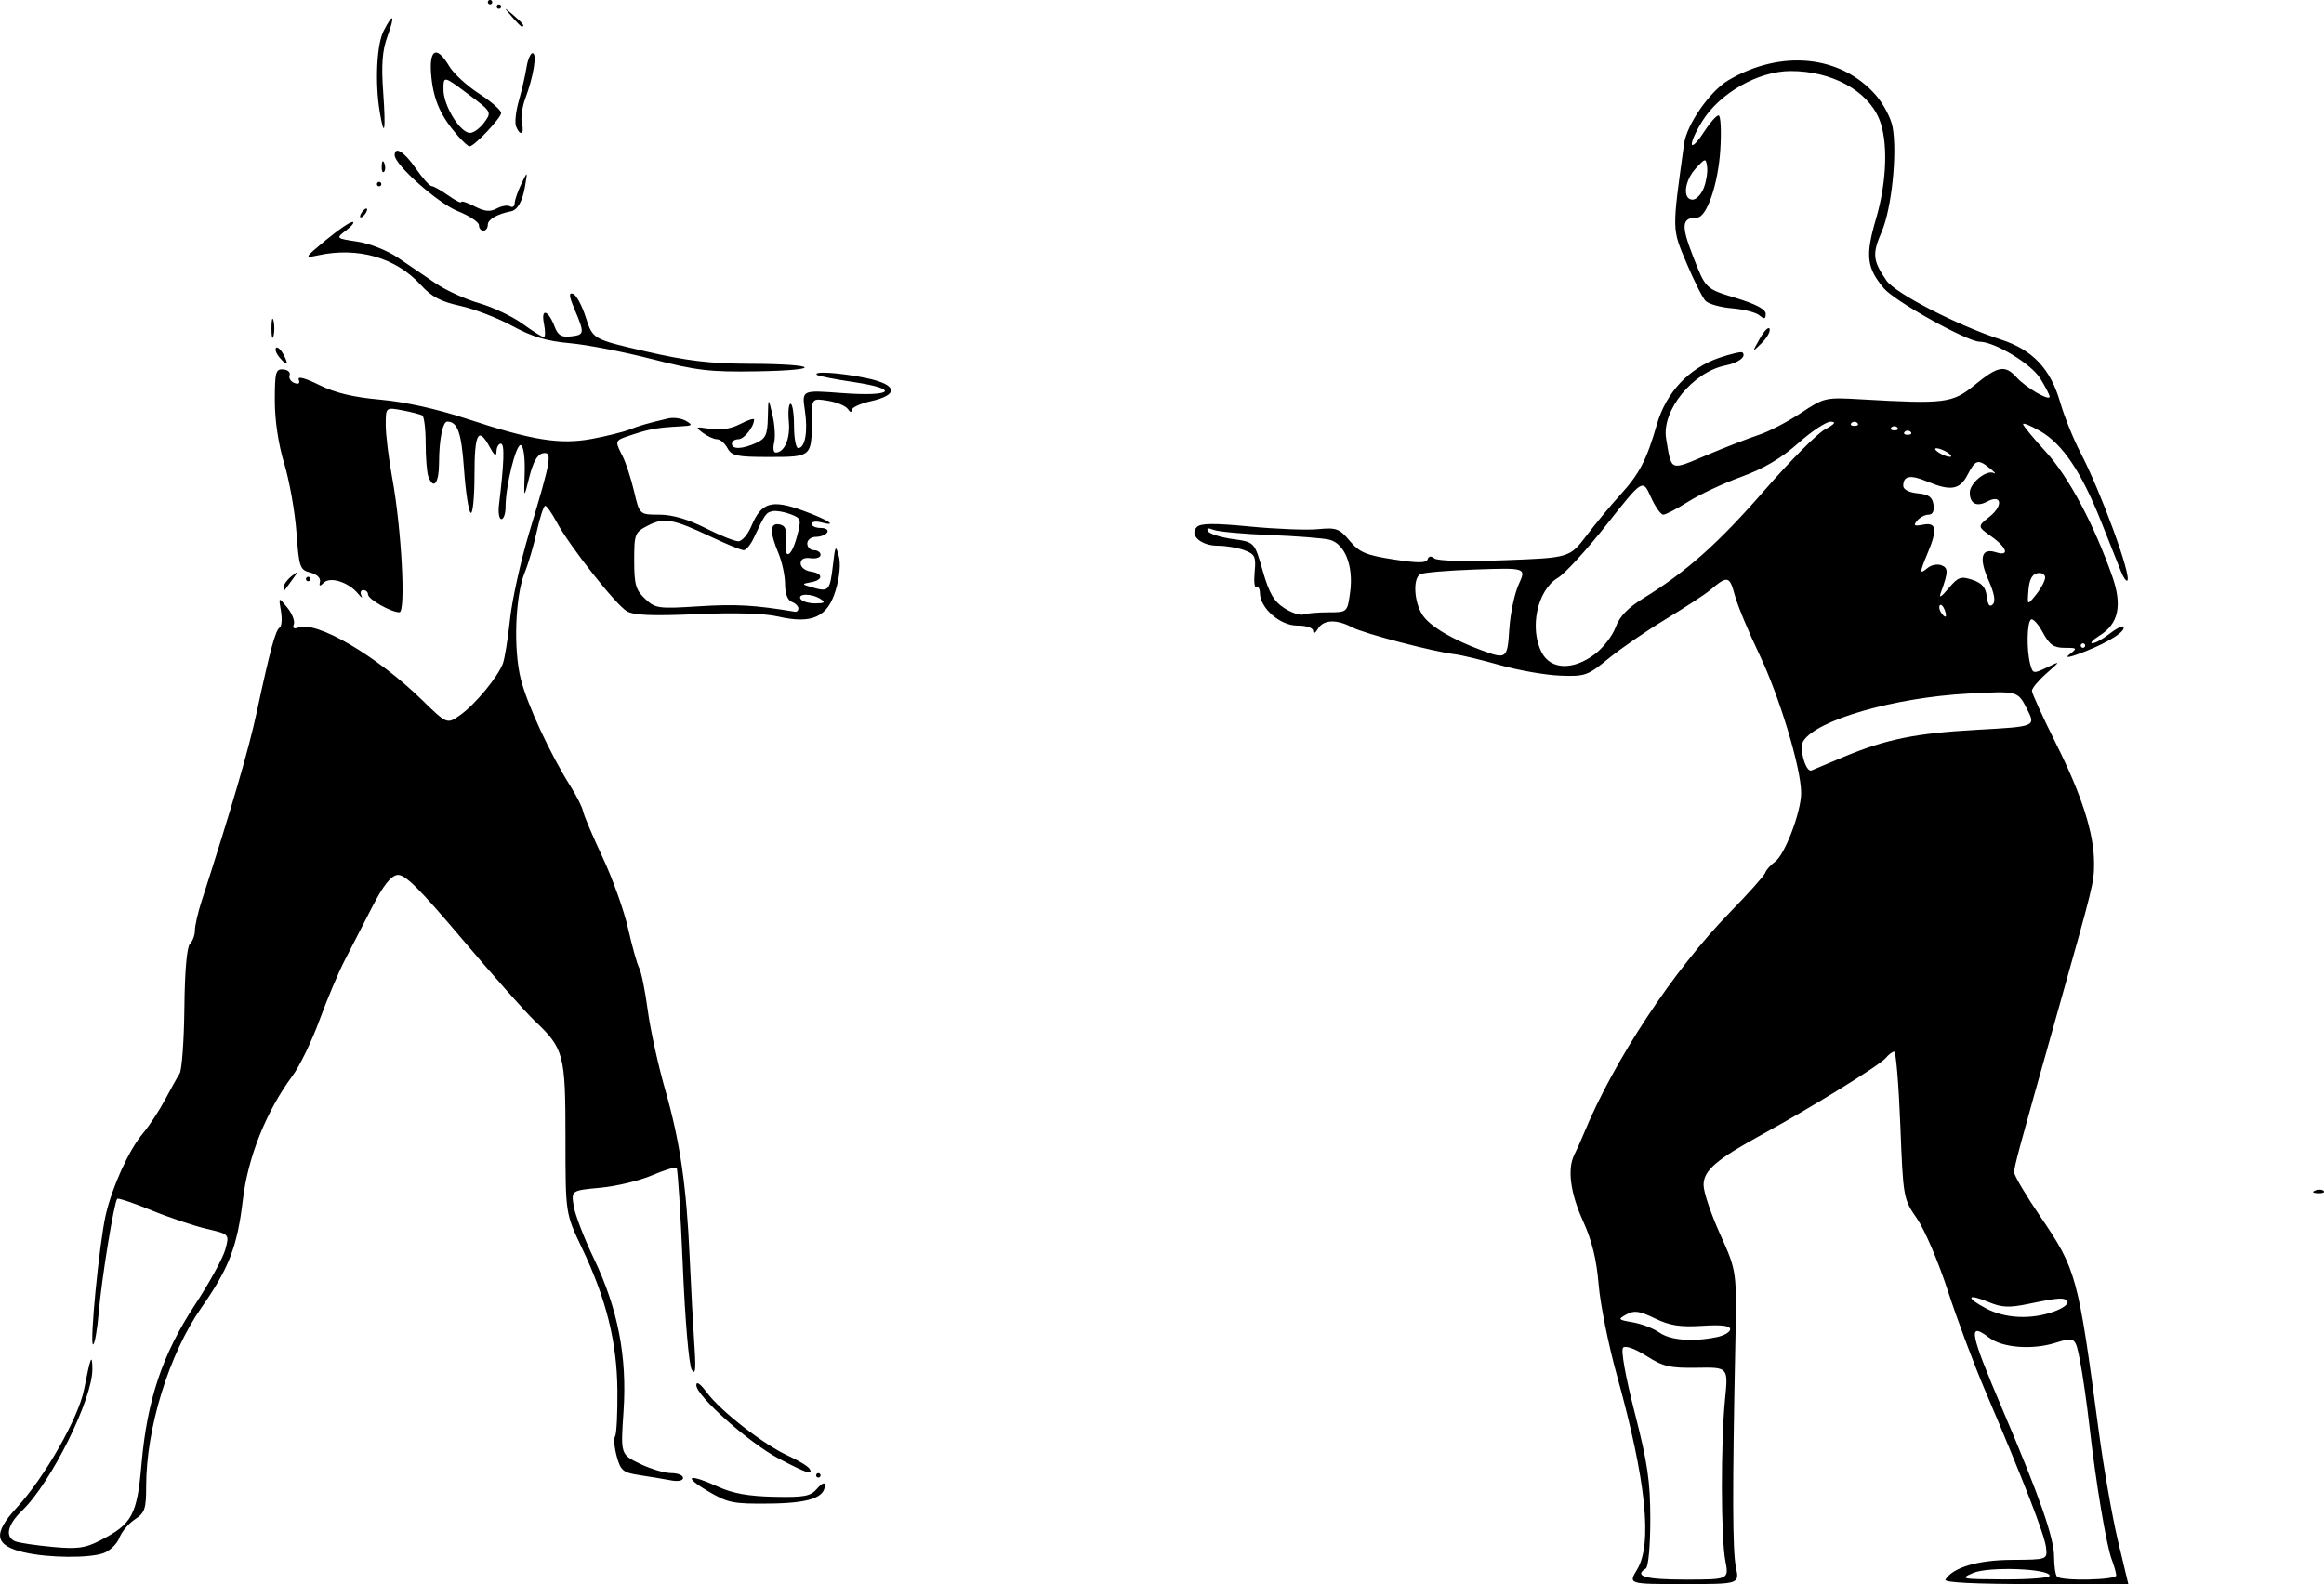 <svg width="236.62mm" height="161.29mm" version="1.1" viewBox="0 0 236.62 161.29" xmlns="http://www.w3.org/2000/svg">
 <g transform="translate(-93.333 46.705)">
  <path d="m260.01 113.11c1.592-2.611 0.923-9.071-2.047-19.766-0.863-3.106-1.701-7.274-1.863-9.262-0.206-2.53-0.681-4.465-1.583-6.449-1.299-2.86-1.623-5.328-0.889-6.772 0.219-0.431 0.651-1.394 0.958-2.14 3.082-7.47 9.145-16.656 14.852-22.501 1.894-1.94 3.526-3.769 3.627-4.066 0.101-0.297 0.545-0.796 0.986-1.108 1.006-0.714 2.671-5.089 2.669-7.016-2e-3 -2.522-2.221-9.861-4.275-14.141-1.088-2.268-2.208-4.971-2.487-6.009-0.527-1.956-0.738-1.999-2.499-0.506-0.497 0.421-2.53 1.752-4.518 2.958-1.988 1.206-4.619 3.016-5.847 4.024-2.11 1.732-2.38 1.826-4.923 1.728-1.48-0.057-4.237-0.539-6.126-1.072-1.889-0.532-3.943-1.027-4.564-1.098-2.17-0.25-9.272-2.11-10.461-2.739-1.621-0.858-2.952-0.798-3.508 0.156-0.256 0.439-0.467 0.539-0.474 0.226-8e-3 -0.343-0.643-0.565-1.617-0.565-1.746 0-3.777-1.763-3.804-3.302-8e-3 -0.45-0.17-0.721-0.361-0.603-0.191 0.118-0.272-0.579-0.179-1.548 0.149-1.565 0.033-1.814-1.038-2.221-0.663-0.252-1.879-0.458-2.702-0.458-1.735 0-2.955-1.091-2.136-1.911 0.383-0.383 1.777-0.395 5.38-0.045 2.674 0.26 5.795 0.381 6.935 0.271 1.874-0.182 2.184-0.069 3.238 1.184 0.992 1.179 1.657 1.461 4.462 1.897 2.481 0.385 3.339 0.383 3.47-0.009 0.113-0.338 0.356-0.37 0.694-0.091 0.308 0.254 3.224 0.328 7.141 0.18 6.62-0.249 6.62-0.249 8.358-2.529 0.956-1.254 2.491-3.105 3.412-4.114 1.957-2.145 2.703-3.577 3.737-7.177 0.933-3.248 3.261-5.739 6.348-6.79 1.196-0.407 2.262-0.653 2.369-0.546 0.423 0.423-0.399 1.056-1.714 1.319-3.343 0.669-6.54 4.6-6.06 7.453 0.569 3.382 0.323 3.283 4.167 1.668 1.917-0.806 4.299-1.731 5.293-2.056 0.994-0.325 2.903-1.318 4.243-2.207 2.392-1.587 2.502-1.613 6.099-1.406 8.602 0.495 9.353 0.4 11.629-1.466 2.372-1.945 3.077-2.067 4.274-0.744 0.927 1.024 3.346 2.426 3.346 1.939 0-0.163-0.438-1.006-0.973-1.872-0.906-1.466-4.616-3.711-6.151-3.723-1.278-0.01-8.642-4.112-9.754-5.434-1.763-2.095-1.905-3.335-0.809-7.062 1.125-3.823 1.254-7.958 0.318-10.197-1.214-2.907-4.861-4.875-9.014-4.865-3.294 0.008-7.234 2.255-9.005 5.136-1.53 2.489-1.321 3.4 0.23 1.006 0.577-0.89 1.227-1.621 1.446-1.624 0.218-0.003 0.299 1.57 0.179 3.496-0.216 3.472-1.38 6.883-2.353 6.897-1.595 0.023-1.67 0.762-0.406 4.01 1.264 3.249 1.264 3.249 4.322 4.178 2.033 0.618 3.058 1.16 3.058 1.618 0 0.547-0.134 0.578-0.647 0.152-0.356-0.295-1.609-0.615-2.786-0.711-1.176-0.096-2.391-0.438-2.698-0.761-0.308-0.323-1.181-2.063-1.94-3.867-1.484-3.527-1.477-3.169-0.238-12.128 0.272-1.968 2.635-5.361 4.5-6.461 5.375-3.171 11.443-2.562 15.015 1.506 0.77 0.877 1.539 2.336 1.709 3.241 0.498 2.654-0.093 8.337-1.111 10.686-0.976 2.253-0.908 2.936 0.494 4.961 0.907 1.309 7.231 4.567 11.647 6 3.224 1.046 5.046 2.973 6.034 6.381 0.422 1.456 1.36 3.782 2.085 5.168 2.054 3.927 5.205 12.543 4.753 12.995-0.108 0.108-0.39-0.289-0.627-0.882-0.237-0.594-1.155-2.901-2.04-5.128-2.006-5.045-3.923-7.895-6.191-9.2-0.965-0.556-1.755-0.88-1.755-0.721s1.049 1.436 2.33 2.837c2.301 2.516 4.914 7.421 6.759 12.688 1.032 2.945 0.628 4.814-1.297 6.008-0.683 0.423-1.015 0.775-0.738 0.782 0.277 7e-3 1.05-0.418 1.718-0.943s1.306-0.863 1.419-0.75c0.389 0.389-1.391 1.553-3.867 2.528-1.564 0.616-2.16 0.728-1.608 0.304 0.836-0.642 0.812-0.674-0.494-0.674-1.098 0-1.537-0.309-2.207-1.554-0.46-0.854-1-1.452-1.201-1.329-0.423 0.261-0.474 3.102-0.083 4.563 0.257 0.96 0.33 0.973 1.688 0.32 1.419-0.683 1.419-0.683-0.049 0.611-0.808 0.712-1.468 1.507-1.468 1.767s1.109 2.69 2.464 5.399c2.621 5.241 3.861 9.136 3.861 12.13 0 1.998-0.022 2.086-3.767 15.364-4.014 14.232-4.365 15.532-4.365 16.146 0 0.318 1.185 2.319 2.632 4.447 3.708 5.449 3.86 6.006 5.976 21.875 0.497 3.727 1.377 8.759 1.957 11.182l1.053 4.405h-9.45c-6.229 0-9.354-0.155-9.169-0.455 0.766-1.239 3.288-1.986 6.775-2.008 3.614-0.022 3.614-0.022 3.466-1.286-0.15-1.277-2.3-6.813-6.177-15.904-1.166-2.733-2.887-7.334-3.825-10.224s-2.342-6.181-3.121-7.312c-1.407-2.046-1.418-2.103-1.711-9.541-0.162-4.116-0.442-7.484-0.621-7.484-0.179 0-0.571 0.296-0.871 0.658-0.602 0.725-7.495 4.992-12.441 7.7-4.819 2.639-6.099 3.736-6.099 5.228 0 0.704 0.762 2.967 1.694 5.029 1.694 3.749 1.694 3.749 1.539 11.204-0.308 14.787-0.29 21.038 0.063 22.702 0.359 1.694 0.359 1.694-5.302 1.694s-5.661 0-4.766-1.468zm8.99-0.904c-0.455-2.352-0.472-12.044-0.029-16.459 0.326-3.244 0.326-3.244-2.852-3.19-2.751 0.047-3.442-0.114-5.149-1.199-1.173-0.746-2.137-1.089-2.38-0.846-0.243 0.243 0.236 2.92 1.181 6.609 1.318 5.144 1.589 7.002 1.589 10.899 0 2.644-0.197 4.82-0.452 4.977-1.267 0.783-0.039 1.129 4.005 1.129 4.457 0 4.457 0 4.086-1.92zm33.021 1.534c0-0.738-6.236-0.964-7.802-0.284-1.379 0.599-1.204 0.635 3.171 0.652 2.547 0.01 4.631-0.156 4.631-0.369zm6.777-0.036c0-0.232-0.206-0.963-0.457-1.624-0.548-1.44-1.633-7.929-2.265-13.54-0.252-2.236-0.679-5.209-0.948-6.605-0.491-2.539-0.491-2.539-2.589-1.896-2.338 0.716-5.33 0.475-6.668-0.538-2.228-1.687-2.028-0.633 1.416 7.459 3.74 8.786 5.186 12.932 5.186 14.866 0 0.934 0.136 1.835 0.301 2 0.467 0.467 6.024 0.355 6.024-0.121zm-40.717-24.256c0.777-0.155 1.412-0.521 1.412-0.812 0-0.368-0.871-0.474-2.86-0.348-2.236 0.142-3.283-0.022-4.8-0.755-1.585-0.766-2.116-0.84-2.901-0.407-0.904 0.499-0.866 0.546 0.649 0.805 0.885 0.151 2.099 0.618 2.698 1.037 1.125 0.788 3.344 0.972 5.801 0.48zm34.392-2.616c0.87-0.314 1.48-0.756 1.355-0.982-0.264-0.482-0.756-0.456-3.982 0.21-1.95 0.403-2.705 0.368-4.022-0.182-2.22-0.928-2.416-0.488-0.283 0.637 1.966 1.037 4.602 1.158 6.932 0.317zm-21.432-56.469c4.369-1.817 7.32-2.414 13.653-2.764 5.932-0.328 5.932-0.328 5.006-2.143-0.926-1.815-0.926-1.815-5.966-1.543-7.555 0.408-15.465 2.689-16.797 4.844-0.451 0.73 0.259 3.238 0.844 2.978 0.287-0.128 1.754-0.745 3.26-1.371zm-25.311-10.476c0.846-0.645 1.791-1.875 2.102-2.733 0.395-1.093 1.244-1.977 2.837-2.956 4.357-2.675 7.637-5.599 12.322-10.984 2.594-2.982 5.359-5.769 6.143-6.193 1.011-0.547 1.185-0.777 0.596-0.791-0.457-0.01-1.948 0.977-3.313 2.193-1.718 1.531-3.501 2.584-5.795 3.42-1.822 0.664-4.252 1.804-5.399 2.532-1.148 0.728-2.293 1.323-2.545 1.323s-0.825-0.82-1.274-1.822c-0.816-1.822-0.816-1.822-4.494 2.838-2.023 2.563-4.254 5-4.958 5.416-2.091 1.235-2.933 5.114-1.649 7.596 0.919 1.776 3.219 1.844 5.426 0.16zm-8.725-2.554c0.098-1.553 0.526-3.59 0.952-4.527 0.774-1.703 0.774-1.703-4.381-1.526-2.835 0.097-5.381 0.316-5.657 0.487-0.748 0.462-0.607 2.839 0.244 4.139 0.748 1.141 2.993 2.485 6.005 3.595 2.565 0.945 2.644 0.885 2.836-2.168zm58.631 1.694c0-0.124-0.102-0.226-0.226-0.226s-0.226 0.102-0.226 0.226 0.102 0.226 0.226 0.226 0.226-0.102 0.226-0.226zm-77.054-3.388c1.935 0 1.935 0 2.217-2.059 0.364-2.655-0.539-4.939-2.106-5.333-0.627-0.157-3.343-0.371-6.035-0.475-2.692-0.104-5.283-0.342-5.759-0.529-0.572-0.225-0.763-0.176-0.564 0.145 0.165 0.267 1.296 0.623 2.513 0.791 2.213 0.304 2.213 0.304 3.049 3.231 0.649 2.272 1.14 3.122 2.192 3.799 0.745 0.479 1.626 0.772 1.957 0.651 0.331-0.121 1.472-0.22 2.536-0.22zm62.752-0.245c-0.147-0.383-0.364-0.6-0.483-0.482-0.118 0.118-0.081 0.432 0.083 0.697 0.445 0.721 0.706 0.581 0.4-0.215zm4.455-3.038c-0.998-2.257-0.721-3.302 0.754-2.834 1.427 0.453 1.168-0.45-0.463-1.611-1.423-1.013-1.423-1.013-0.168-2.014 1.414-1.128 1.218-2.32-0.253-1.533-1.079 0.577-1.77 0.216-1.77-0.924 0-0.966 1.702-2.344 2.446-1.98 0.27 0.132 0.097-0.079-0.386-0.471-1.213-0.984-1.483-0.908-2.285 0.644-0.794 1.536-1.718 1.688-4.129 0.681-1.705-0.712-2.422-0.58-2.422 0.447 0 0.372 0.591 0.679 1.468 0.764 1.125 0.108 1.502 0.379 1.613 1.158 0.093 0.652-0.09 1.016-0.509 1.016-0.36 0-0.884 0.277-1.165 0.616-0.414 0.498-0.295 0.574 0.622 0.399 1.354-0.259 1.469 0.47 0.456 2.895-0.845 2.022-0.846 2.213-6e-3 1.516 0.37-0.307 1.002-0.431 1.407-0.276 0.713 0.274 0.706 0.688-0.046 2.756-0.232 0.638-5e-3 0.519 0.771-0.404 0.973-1.157 1.252-1.257 2.423-0.869 0.977 0.324 1.363 0.769 1.472 1.701 0.1 0.855 0.297 1.114 0.607 0.804 0.311-0.311 0.17-1.113-0.436-2.482zm5.77-0.251c6e-3 -0.329-0.346-0.53-0.781-0.448-0.542 0.103-0.83 0.646-0.916 1.727-0.125 1.577-0.125 1.577 0.781 0.448 0.498-0.621 0.911-1.399 0.916-1.727zm-9.929-12.73c-0.373-0.241-0.881-0.438-1.129-0.438-0.248 0-0.147 0.197 0.226 0.438s0.881 0.438 1.129 0.438 0.147-0.197-0.226-0.438zm-3.765-2.108c-0.166-0.166-0.437-0.166-0.602 0-0.166 0.166-0.03 0.301 0.301 0.301 0.331 0 0.467-0.136 0.301-0.301zm-1.355-0.452c-0.166-0.166-0.437-0.166-0.602 0-0.166 0.166-0.03 0.301 0.301 0.301 0.331 0 0.467-0.136 0.301-0.301zm-4.066-0.452c-0.166-0.166-0.437-0.166-0.602 0-0.166 0.166-0.03 0.301 0.301 0.301 0.331 0 0.467-0.136 0.301-0.301zm-15.63-23.953c0.254-0.667 0.401-1.629 0.328-2.139-0.129-0.896-0.166-0.891-1.15 0.169-1.171 1.261-1.369 3.183-0.328 3.183 0.379 0 0.896-0.546 1.15-1.213zm-171.01 138.95c-3.048-0.714-3.237-1.876-0.745-4.583 2.822-3.065 6.258-9.101 6.829-11.995 0.66-3.348 0.824-3.756 0.85-2.113 0.047 3.031-4.209 11.613-7.163 14.443-1.503 1.44-1.767 2.702-0.655 3.129 0.394 0.151 2.08 0.401 3.748 0.556 2.525 0.235 3.331 0.129 4.819-0.634 3.322-1.703 3.794-2.571 4.255-7.825 0.572-6.507 2.124-11.137 5.415-16.148 1.47-2.238 2.869-4.781 3.109-5.651 0.437-1.581 0.437-1.581-1.889-2.121-1.279-0.297-3.811-1.149-5.625-1.893-1.814-0.744-3.381-1.27-3.483-1.169-0.317 0.317-1.588 8.126-1.881 11.553-0.154 1.802-0.414 3.275-0.579 3.275-0.378 0 0.636-10.353 1.292-13.197 0.667-2.891 2.365-6.615 3.778-8.287 0.641-0.759 1.649-2.287 2.238-3.396 0.59-1.109 1.264-2.318 1.499-2.686 0.235-0.369 0.456-3.381 0.49-6.694 0.039-3.754 0.253-6.214 0.568-6.528 0.278-0.278 0.505-0.894 0.505-1.371s0.304-1.808 0.676-2.959c3.064-9.496 4.79-15.414 5.618-19.261 1.37-6.37 1.907-8.347 2.338-8.613 0.206-0.127 0.263-0.885 0.127-1.683-0.248-1.451-0.248-1.451 0.646-0.349 0.492 0.606 0.791 1.371 0.665 1.699-0.152 0.396 0.01 0.506 0.48 0.326 1.836-0.705 7.987 2.904 12.566 7.372 2.558 2.496 2.558 2.496 3.922 1.524 1.519-1.082 3.807-3.859 4.323-5.246 0.185-0.497 0.51-2.53 0.724-4.518 0.214-1.988 1.094-5.952 1.956-8.81 2.245-7.441 2.384-8.252 1.382-8.059-0.552 0.106-0.992 0.88-1.374 2.414-0.562 2.257-0.562 2.257-0.476-0.412 0.049-1.532-0.115-2.738-0.387-2.831-0.489-0.167-1.56 4.172-1.56 6.318 0 0.668-0.191 1.215-0.423 1.215s-0.343-0.661-0.244-1.468c0.525-4.299 0.585-6.212 0.194-6.212-0.237 0-0.439 0.356-0.449 0.791-0.013 0.564-0.212 0.434-0.692-0.452-1.16-2.138-1.549-1.421-1.549 2.85 0 2.251-0.172 3.986-0.383 3.856-0.211-0.13-0.516-2.113-0.679-4.406-0.269-3.785-0.646-4.866-1.709-4.891-0.457-0.011-0.83 1.85-0.837 4.172-6e-3 2.113-0.551 2.83-1.087 1.431-0.151-0.393-0.274-1.906-0.274-3.362 0-1.456-0.154-2.742-0.342-2.859-0.188-0.116-1.103-0.354-2.033-0.529-1.691-0.317-1.691-0.317-1.691 1.49 0 0.994 0.294 3.406 0.653 5.359 0.953 5.186 1.412 13.716 0.738 13.716-0.849 0-3.198-1.336-3.198-1.819 0-0.242-0.215-0.44-0.478-0.44-0.263 0-0.35 0.254-0.192 0.565 0.157 0.311 2.8e-4 0.217-0.349-0.208-0.953-1.159-2.818-1.758-3.473-1.114-0.416 0.409-0.508 0.384-0.396-0.106 0.084-0.369-0.33-0.757-0.984-0.922-1.063-0.268-1.146-0.51-1.412-4.106-0.156-2.102-0.715-5.244-1.242-6.983-0.596-1.964-0.96-4.391-0.96-6.41 0-2.907 0.09-3.242 0.854-3.184 0.47 0.035 0.763 0.301 0.652 0.591-0.111 0.29 0.104 0.645 0.478 0.788 0.442 0.17 0.6 0.052 0.451-0.338-0.144-0.376 0.632-0.173 2.084 0.546 1.626 0.805 3.481 1.248 6.239 1.492 2.464 0.218 5.724 0.939 8.759 1.938 6.715 2.21 9.5 2.659 12.749 2.059 1.452-0.269 3.173-0.694 3.823-0.946 1.128-0.437 1.764-0.62 3.966-1.14 0.537-0.127 1.35-0.013 1.807 0.252 0.73 0.424 0.666 0.492-0.524 0.554-2.35 0.124-3.154 0.26-4.875 0.828-1.911 0.631-1.882 0.571-1.059 2.2 0.339 0.671 0.868 2.287 1.175 3.592 0.557 2.372 0.557 2.372 2.558 2.372 1.325 0 2.907 0.458 4.686 1.355 1.477 0.745 2.993 1.355 3.369 1.355 0.376 0 0.975-0.695 1.33-1.545 1.013-2.424 2.064-2.739 5.249-1.578 2.578 0.94 3.707 1.684 1.798 1.185-0.497-0.13-0.904-0.052-0.904 0.173 0 0.225 0.419 0.409 0.93 0.409 0.512 0 0.805 0.203 0.651 0.452s-0.674 0.452-1.156 0.452c-0.482 0-0.877 0.305-0.877 0.678 0 0.373 0.305 0.678 0.678 0.678 0.373 0 0.678 0.216 0.678 0.48 0 0.264-0.457 0.417-1.016 0.339-0.665-0.092-1.016 0.093-1.016 0.536 0 0.373 0.457 0.743 1.016 0.822 1.312 0.186 1.312 0.871 0 1.098-0.948 0.164-0.932 0.2 0.247 0.537 1.599 0.458 1.726 0.312 2.028-2.322 0.226-1.972 0.28-2.054 0.593-0.9 0.212 0.781 0.093 2.114-0.31 3.469-0.822 2.766-2.407 3.492-5.886 2.693-1.399-0.321-4.437-0.408-8.305-0.238-4.496 0.198-6.356 0.119-7.077-0.3-1.132-0.657-5.83-6.621-7.144-9.069-0.491-0.915-1.018-1.664-1.171-1.664-0.152 0-0.535 1.169-0.851 2.598-0.315 1.429-0.864 3.302-1.219 4.163-0.986 2.392-1.189 7.857-0.405 10.916 0.674 2.631 2.994 7.622 5.075 10.92 0.613 0.97 1.179 2.101 1.258 2.513 0.079 0.412 0.975 2.523 1.992 4.692s2.18 5.42 2.586 7.224c0.406 1.805 0.918 3.624 1.137 4.043 0.219 0.419 0.61 2.35 0.868 4.292s1.052 5.563 1.763 8.048c1.532 5.352 2.183 9.801 2.51 17.168 0.132 2.982 0.345 6.946 0.473 8.81 0.177 2.581 0.114 3.196-0.266 2.58-0.284-0.461-0.675-5.006-0.909-10.571-0.226-5.37-0.51-9.862-0.632-9.983s-1.249 0.222-2.506 0.763c-1.257 0.541-3.623 1.108-5.257 1.261-2.971 0.277-2.971 0.277-2.712 1.877 0.143 0.88 1.063 3.273 2.045 5.319 2.455 5.116 3.406 10.02 3.025 15.595-0.298 4.356-0.298 4.356 1.669 5.309 1.082 0.524 2.513 0.952 3.18 0.952s1.213 0.219 1.213 0.488c0 0.288-0.508 0.391-1.242 0.25-0.683-0.131-2.102-0.367-3.152-0.526-1.717-0.259-1.954-0.451-2.355-1.902-0.245-0.888-0.322-1.815-0.17-2.06 0.152-0.245 0.257-2.344 0.235-4.664-0.047-4.949-1.138-9.325-3.62-14.522-1.669-3.494-1.669-3.494-1.669-11.175 0-8.557-0.145-9.104-3.174-11.972-0.918-0.87-4.215-4.591-7.327-8.269-4.414-5.218-5.868-6.657-6.614-6.551-0.671 0.096-1.443 1.082-2.584 3.299-0.895 1.739-2.152 4.181-2.793 5.426-0.641 1.245-1.797 3.99-2.568 6.099-0.772 2.11-2.006 4.649-2.742 5.643-2.667 3.599-4.532 8.265-5.048 12.633-0.56 4.739-1.413 6.951-4.235 10.988-3.275 4.685-5.607 12.24-5.607 18.165 0 2.298-0.138 2.701-1.15 3.364-0.632 0.414-1.34 1.254-1.573 1.867-0.233 0.613-0.949 1.314-1.591 1.558-1.419 0.54-5.654 0.505-8.092-0.066zm78.817-96.124c0-0.222-0.305-0.52-0.678-0.663-0.419-0.161-0.678-0.848-0.678-1.8 0-0.847-0.305-2.27-0.678-3.162-0.907-2.17-0.871-3.11 0.113-2.92 0.598 0.116 0.755 0.51 0.644 1.614-0.208 2.067 0.543 1.816 1.129-0.378 0.468-1.755 0.438-1.859-0.662-2.277-0.634-0.241-1.452-0.379-1.817-0.307-0.658 0.13-0.786 0.311-1.915 2.729-0.319 0.683-0.781 1.242-1.025 1.242s-1.719-0.602-3.276-1.338c-3.924-1.854-4.833-2.019-6.469-1.172-1.345 0.696-1.404 0.845-1.404 3.572 0 2.438 0.159 2.996 1.109 3.888 1.052 0.988 1.338 1.027 5.534 0.76 3.694-0.235 5.631-0.124 9.734 0.558 0.186 0.031 0.339-0.125 0.339-0.347zm2.259-0.952c-0.893-0.577-2.39-0.577-2.033 0 0.154 0.248 0.826 0.449 1.495 0.445 0.951-0.005 1.068-0.102 0.538-0.445zm-11.52 90.804c-2.587-1.538-1.891-1.783 1.129-0.398 1.444 0.662 3.08 0.954 5.647 1.007 3.11 0.064 3.723-0.052 4.39-0.829 0.427-0.497 0.782-0.681 0.791-0.409 0.04 1.321-1.604 1.884-5.632 1.928-3.743 0.041-4.246-0.062-6.325-1.298zm11.069-1.576c0-0.124 0.102-0.226 0.226-0.226s0.226 0.102 0.226 0.226-0.102 0.226-0.226 0.226-0.226-0.102-0.226-0.226zm-3.807-1.708c-3.006-1.582-8.391-6.374-8.391-7.467 0-0.44 0.415-0.151 1.084 0.755 1.383 1.874 5.774 5.292 8.247 6.418 1.05 0.478 2.035 1.074 2.189 1.323 0.441 0.713-0.25 0.486-3.129-1.029zm156.43-27.289c0.326-0.131 0.716-0.114 0.866 0.036 0.15 0.15-0.117 0.257-0.593 0.237-0.526-0.022-0.633-0.129-0.273-0.273zm-206.83-61.455c0-0.259 0.356-0.751 0.791-1.092 0.731-0.574 0.741-0.552 0.128 0.284-0.365 0.497-0.72 0.988-0.791 1.092-0.07 0.104-0.128-0.024-0.128-0.284zm2.259-0.808c0-0.124 0.102-0.226 0.226-0.226s0.226 0.102 0.226 0.226c0 0.124-0.102 0.226-0.226 0.226s-0.226-0.102-0.226-0.226zm42.919-13.328c-0.266-0.497-0.743-0.904-1.059-0.904-0.316 0-0.97-0.296-1.452-0.657-0.81-0.607-0.752-0.638 0.747-0.404 1.056 0.165 2.123-0.005 3.05-0.484 0.784-0.405 1.425-0.617 1.425-0.47 0 0.735-1.014 2.015-1.597 2.015-0.364 0-0.662 0.203-0.662 0.452 0 0.602 1.05 0.571 2.464-0.073 0.978-0.445 1.157-0.836 1.196-2.598 0.045-2.074 0.045-2.074 0.47-0.266 0.234 0.994 0.311 2.265 0.172 2.824-0.139 0.559-0.071 1.016 0.152 1.016 0.9 0 1.507-1.427 1.343-3.154-0.095-0.999-0.015-1.816 0.178-1.816s0.351 1.016 0.351 2.259c0 1.242 0.19 2.259 0.421 2.259 0.709 0 1.007-1.688 0.682-3.855-0.309-2.059-0.309-2.059 3.748-1.753 5.22 0.394 6.035-0.399 1.156-1.125-1.907-0.284-3.564-0.613-3.683-0.732-0.401-0.401 2.346-0.22 5.005 0.329 3.209 0.663 3.414 1.711 0.463 2.365-1.056 0.234-1.922 0.641-1.926 0.904-4e-3 0.263-0.173 0.217-0.375-0.103-0.203-0.319-1.114-0.702-2.026-0.85-1.658-0.269-1.658-0.269-1.658 2.012 0 3.683-0.032 3.71-4.324 3.71-3.314 0-3.835-0.111-4.26-0.904zm-7.68-9.065c-2.857-0.737-6.619-1.466-8.358-1.62-2.361-0.209-3.849-0.654-5.873-1.757-1.491-0.813-3.876-1.732-5.3-2.043-1.976-0.431-2.925-0.935-4.01-2.127-2.541-2.792-6.404-3.901-10.493-3.012-1.389 0.302-1.365 0.256 0.819-1.553 1.238-1.026 2.458-1.86 2.711-1.855 0.253 0.005-0.027 0.385-0.622 0.842-1.083 0.832-1.083 0.832 1.129 1.164 1.249 0.187 3.048 0.902 4.132 1.642 1.056 0.721 2.784 1.896 3.84 2.61 1.056 0.715 3.051 1.624 4.434 2.021 1.383 0.397 3.363 1.337 4.401 2.089 1.038 0.752 2.016 1.367 2.174 1.367s0.162-0.62 0.011-1.378c-0.325-1.625 0.439-1.4 1.094 0.322 0.332 0.874 0.693 1.085 1.666 0.973 1.378-0.159 1.395-0.297 0.344-2.787-0.556-1.319-0.591-1.694-0.144-1.549 0.325 0.105 0.91 1.188 1.301 2.407 0.711 2.215 0.711 2.215 6.099 3.459 4.167 0.962 6.565 1.248 10.583 1.26 7.017 0.023 7.63 0.657 0.745 0.772-4.798 0.08-6.141-0.077-10.684-1.249zm-37.959-0.208c-0.314-0.379-0.457-0.803-0.318-0.942 0.14-0.14 0.481 0.17 0.758 0.689 0.592 1.106 0.372 1.232-0.44 0.254zm150.76-1.899c0.452-0.802 0.897-1.238 0.988-0.969 0.091 0.269-0.278 0.925-0.822 1.458-0.988 0.969-0.988 0.969-0.166-0.489zm-151.55-1.027c0-0.87 0.093-1.226 0.207-0.791 0.114 0.435 0.114 1.146 0 1.581-0.114 0.435-0.207 0.079-0.207-0.791zm21.127-10.504c-9e-4 -0.311-0.967-0.95-2.146-1.421-2.021-0.807-6.436-4.721-6.436-5.705 0-0.962 0.975-0.35 2.15 1.349 0.681 0.985 1.41 1.798 1.62 1.807 0.21 0.009 0.973 0.438 1.694 0.951 0.722 0.514 1.312 0.814 1.312 0.666 0-0.148 0.612 0.048 1.359 0.435 1.03 0.533 1.58 0.585 2.268 0.217 0.5-0.268 1.108-0.363 1.351-0.213 0.243 0.15 0.452 0.007 0.463-0.318 0.011-0.325 0.314-1.201 0.672-1.947 0.652-1.355 0.652-1.355 0.384 0.226-0.257 1.518-0.765 2.416-1.438 2.546-1.375 0.264-2.349 0.823-2.349 1.347 0 0.344-0.203 0.625-0.452 0.625s-0.453-0.254-0.453-0.565zm-11.971-1.242c0.154-0.248 0.381-0.452 0.505-0.452s0.1 0.203-0.053 0.452c-0.154 0.248-0.381 0.452-0.505 0.452s-0.1-0.203 0.053-0.452zm1.581-2.937c0-0.124 0.102-0.226 0.226-0.226s0.226 0.102 0.226 0.226c0 0.124-0.102 0.226-0.226 0.226s-0.226-0.102-0.226-0.226zm0.487-1.845c0.022-0.526 0.129-0.633 0.273-0.273 0.131 0.326 0.114 0.716-0.036 0.866-0.15 0.15-0.257-0.117-0.237-0.593zm7.807-3.012c-1.756-1.986-2.498-3.613-2.747-6.026-0.295-2.854 0.504-3.343 1.82-1.115 0.432 0.731 1.797 1.986 3.034 2.787 1.237 0.801 2.248 1.688 2.248 1.97 0 0.501-2.744 3.401-3.218 3.401-0.131 0-0.643-0.457-1.137-1.016zm2.644-1.431c0.766-1.054 0.751-1.08-1.694-2.909-2.467-1.845-2.467-1.845-2.467-0.418 0 1.642 1.71 4.418 2.711 4.402 0.373-0.006 1.025-0.49 1.45-1.075zm3.227 0.404c-0.145-0.378-0.018-1.547 0.284-2.598 0.301-1.05 0.652-2.57 0.779-3.378 0.127-0.808 0.408-1.468 0.623-1.468 0.476 0 0.102 2.348-0.729 4.572-0.336 0.9-0.498 2.069-0.359 2.598 0.287 1.096-0.197 1.318-0.598 0.274zm-13.875-1.458c-0.499-3.017-0.311-6.893 0.399-8.268 0.998-1.929 1.188-1.636 0.38 0.587-0.52 1.432-0.629 2.867-0.429 5.647 0.283 3.93 0.12 4.877-0.35 2.033zm13.446-9.713c-0.861-1.016-0.861-1.016 0.156-0.156 0.955 0.809 1.222 1.172 0.861 1.172-0.086 0-0.543-0.457-1.016-1.016zm-1.538-1.016c0-0.124 0.102-0.226 0.226-0.226 0.124 0 0.226 0.102 0.226 0.226 0 0.124-0.102 0.226-0.226 0.226-0.124 0-0.226-0.102-0.226-0.226zm-0.904-0.452c0-0.124 0.102-0.226 0.226-0.226s0.226 0.102 0.226 0.226c0 0.124-0.102 0.226-0.226 0.226s-0.226-0.102-0.226-0.226z" stroke-width=".452"/>
 </g>
</svg>
